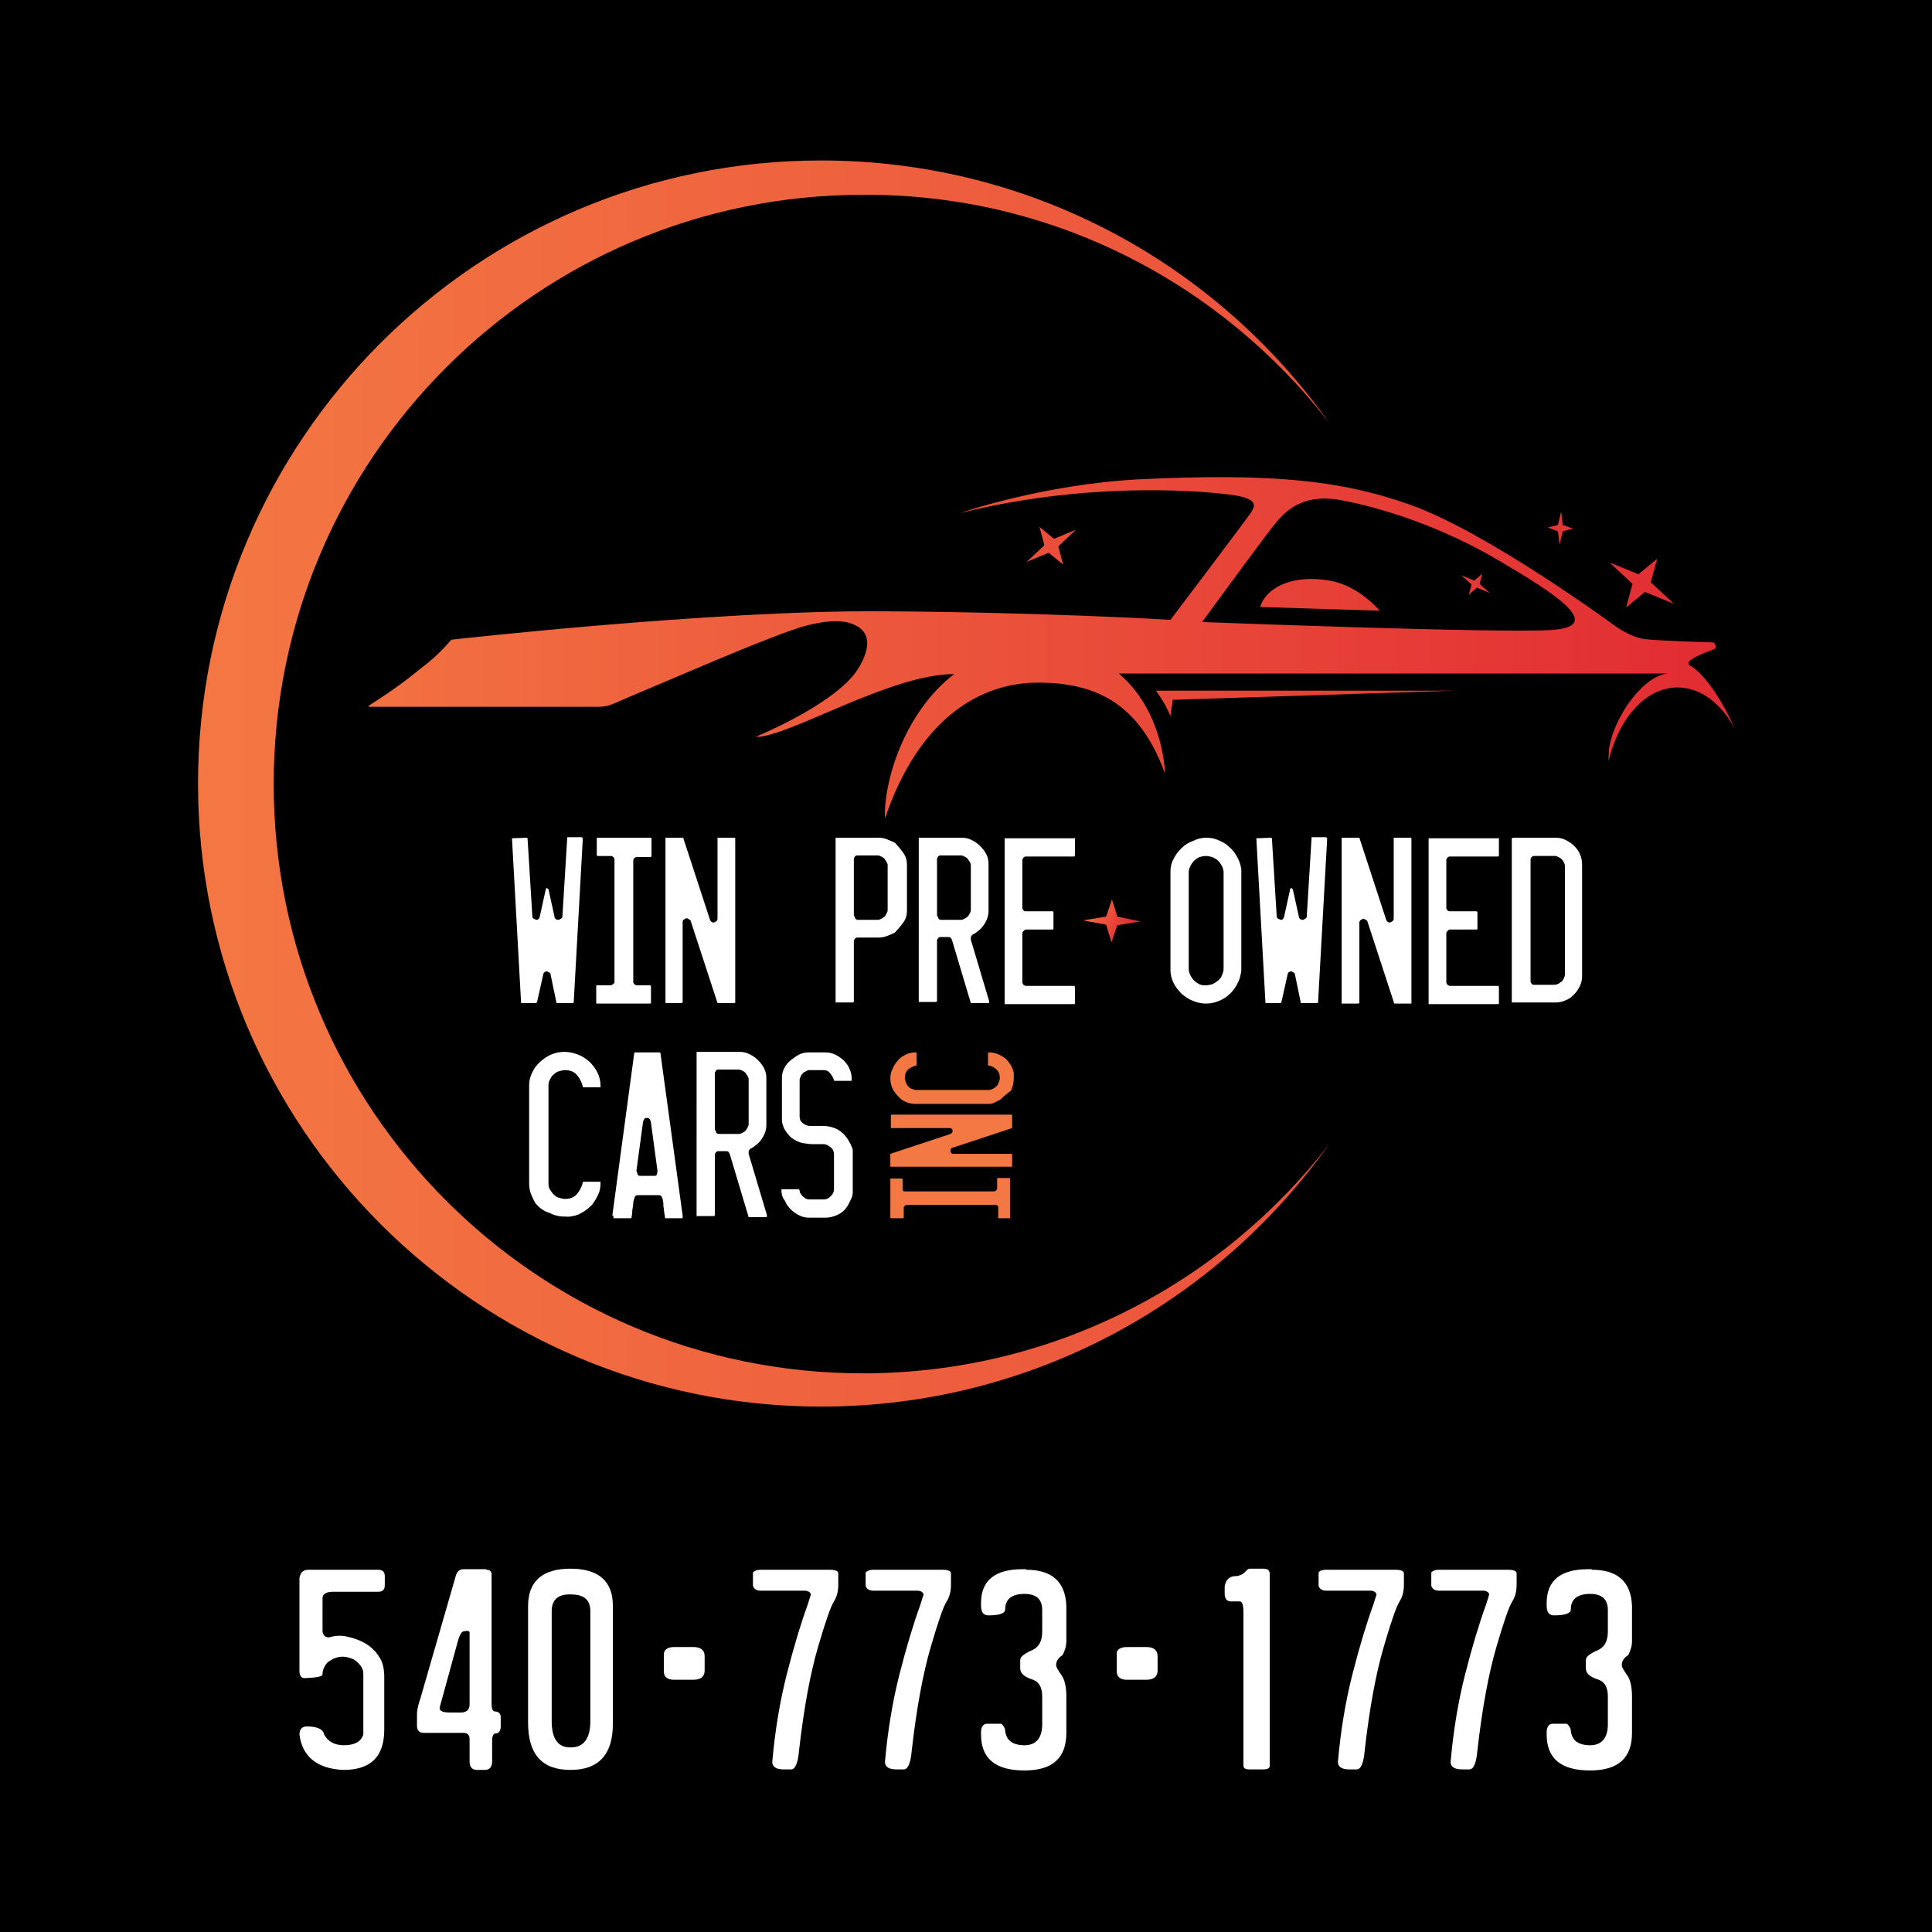 <?xml version="1.0" encoding="utf-8"?>
<!-- Generator: Adobe Illustrator 26.3.1, SVG Export Plug-In . SVG Version: 6.00 Build 0)  -->
<svg version="1.1" id="Layer_3" xmlns="http://www.w3.org/2000/svg" xmlns:xlink="http://www.w3.org/1999/xlink" x="0px" y="0px"
	 viewBox="0 0 360 360" style="enable-background:new 0 0 360 360;" xml:space="preserve">
<style type="text/css">
	.st0{fill:none;stroke:#000000;stroke-miterlimit:10;}
	.st1{fill-rule:evenodd;clip-rule:evenodd;}
	.st2{fill-rule:evenodd;clip-rule:evenodd;fill:#FFFFFF;}
	.st3{fill:#FFFFFF;}
	.st4{fill-rule:evenodd;clip-rule:evenodd;fill:url(#SVGID_1_);}
	.st5{fill:url(#SVGID_00000183213589315357017090000003766714759181657784_);}
	.st6{fill-rule:evenodd;clip-rule:evenodd;fill:url(#SVGID_00000134219656504553978720000015984575119141491860_);}
	.st7{fill:url(#SVGID_00000178185183311260155060000004363709800736350093_);}
	.st8{fill:#F47843;}
	.st9{fill-rule:evenodd;clip-rule:evenodd;fill:url(#SVGID_00000066508579952051372560000013355998200556295333_);}
	.st10{fill:url(#SVGID_00000070105373910945202530000009954242685987822725_);}
	.st11{fill-rule:evenodd;clip-rule:evenodd;fill:url(#SVGID_00000101076204160425361020000010229008580365229727_);}
	.st12{fill:url(#SVGID_00000014593712530551743660000004343422107375067545_);}
	.st13{fill-rule:evenodd;clip-rule:evenodd;fill:url(#SVGID_00000152944510284283076480000013612559521580356502_);}
	.st14{fill:url(#SVGID_00000158709032824622515260000000521058891671566507_);}
	.st15{fill-rule:evenodd;clip-rule:evenodd;fill:url(#SVGID_00000127031035690997313430000004688300327493404038_);}
	.st16{fill:url(#SVGID_00000121278112107067220070000010370089832381996219_);}
</style>
<g>
	<rect y="0" width="360" height="360"/>
	<g>
		
			<linearGradient id="SVGID_1_" gradientUnits="userSpaceOnUse" x1="1089.838" y1="-3357.801" x2="1099.281" y2="-3357.801" gradientTransform="matrix(0.88 0.474 -0.474 0.88 -2349.255 2608.13)">
			<stop  offset="0" style="stop-color:#F47843"/>
			<stop  offset="1" style="stop-color:#E22C33"/>
		</linearGradient>
		<polygon class="st4" points="212.5,171.7 208.2,172.4 207.1,175.6 206.1,172.3 201.8,171.5 206.1,170.8 207.2,167.6 208.2,170.8 
					"/>
		<g>
			
				<linearGradient id="SVGID_00000030456091466051614900000011275796391422329227_" gradientUnits="userSpaceOnUse" x1="44.441" y1="120.607" x2="320.207" y2="120.607">
				<stop  offset="0" style="stop-color:#F47843"/>
				<stop  offset="1" style="stop-color:#E22C33"/>
			</linearGradient>
			<path style="fill:url(#SVGID_00000030456091466051614900000011275796391422329227_);" d="M247.8,108.2c5.4,0.9,9.3,5.6,9.3,5.6
				l-22.3-0.7C236,109.3,241.1,107,247.8,108.2z M323.2,135.7c-2.5-4.6-6.3-7.6-10.6-7.6c-6,0-11,5.8-12.9,13.8l0.1-2.3
				c1-6.5,6.9-14.1,11.2-14.1h-10.3l0,0h-92.2c5.5,4.7,8.2,11.9,8.6,18.7c-4.8-13.3-13.1-17-23.7-17c-10.6,0-22.1,6.5-28.5,25.3
				c-0.3-6.5,3.4-19.6,12.9-26.9c-12,0-31.1,11.9-37,11.7c0,0,13.5-5.5,18.4-11.7c0,0,6.1-7.7-1.2-9.6c-2.1-0.5-5-0.2-8.2,0.7
				c0,0,0,0,0,0c-0.1,0-0.3,0.1-0.4,0.1c-0.3,0.1-0.6,0.2-0.9,0.3c-7.8,2.6-23.4,9.5-31.1,12.7c-0.9,0.4-1.9,0.8-3,1.3
				c-0.9,0.4-1.9,0.6-2.9,0.6H68.8c-0.1,0-0.1-0.1-0.1-0.2c4.6-2.9,7.6-5.2,9.9-7.1c2-1.5,3.9-3.3,5.5-5.2c0,0,48.7-5.5,80.1-5.3
				c31.4,0.2,53.9,1.6,53.9,1.6s14.6-19.3,15-20c0.4-0.8,2.3-2.7-4.5-3.4c-6.7-0.8-26.7-2.2-49.7,3.5c0,0,15.5-5.4,33.6-6.3
				c23.7-1.1,37,0,50.4,4.8c14.5,5.2,38,22.5,38,22.5s2.8,2.1,5.6,2.5c2.7,0.3,12.1,0.6,12.6,0.6c0.5,0,1,1,0.2,1.3
				c-1,0.4-5.9,2.1-4.4,3C316.2,124.6,319.8,128,323.2,135.7z M279.2,104.4c-10.3-6.1-21.3-9.7-29.3-11.2c-8.1-1.5-11.2,3-13.1,5.4
				S224,115.9,224,115.9s54.3,2.1,64.9,1.5C299.5,116.8,289.6,110.5,279.2,104.4z M215.4,128.7c1.1,1.5,2,3.1,2.7,4.7
				c0.1-0.8,0.3-1.9,0.4-3l52.6-1.7L215.4,128.7z"/>
			
				<linearGradient id="SVGID_00000171689103996409357190000000363241404541423548_" gradientUnits="userSpaceOnUse" x1="44.441" y1="104.204" x2="320.207" y2="104.204">
				<stop  offset="0" style="stop-color:#F47843"/>
				<stop  offset="1" style="stop-color:#E22C33"/>
			</linearGradient>
			<path style="fill-rule:evenodd;clip-rule:evenodd;fill:url(#SVGID_00000171689103996409357190000000363241404541423548_);" d="
				M311.9,112.5l-5.4-2.2l-3.5,2.9l1.2-4.4l-4.3-4l5.4,2.2l3.5-2.9l-1.2,4.4L311.9,112.5z M275.7,108.8l0.5-1.9l-1.5,1.3l-2.4-1
				l1.9,1.7l-0.5,1.9l1.5-1.3l2.4,1L275.7,108.8z M291.2,99l1.9-0.5l-1.9-0.7l-0.3-2.5l-0.6,2.5l-1.9,0.5l1.9,0.7l0.3,2.5L291.2,99z
				 M191.3,104.7l4.1-1.7l2.7,2.2l-0.9-3.4l3.3-3.1l-4.1,1.7l-2.7-2.2l0.9,3.4L191.3,104.7z"/>
		</g>
		
			<linearGradient id="SVGID_00000179638906410264796240000000031424404154389385_" gradientUnits="userSpaceOnUse" x1="31.522" y1="145.945" x2="454.09" y2="145.945">
			<stop  offset="0" style="stop-color:#F47843"/>
			<stop  offset="1" style="stop-color:#E22C33"/>
		</linearGradient>
		<path style="fill:url(#SVGID_00000179638906410264796240000000031424404154389385_);" d="M247.6,78.7
			c-21-29.6-55.6-48.8-94.6-48.8c-64.1,0-116.1,52-116.1,116.1c0,64.1,52,116.1,116.1,116.1c39.1,0,73.6-19.3,94.6-48.8
			c-20.1,25.9-51.5,42.6-86.8,42.6c-60.7,0-109.8-49.2-109.8-109.8c0-60.7,49.2-109.8,109.8-109.8C196.1,36.1,227.5,52.8,247.6,78.7
			z"/>
		<g>
			<path class="st3" d="M99.7,224.1c-0.3-0.5-0.5-1.1-0.8-1.7c-0.2-0.6-0.3-1.2-0.3-1.8v-18.4c0-0.6,0.1-1.2,0.3-1.7
				c0.2-0.6,0.5-1.1,0.8-1.6c0.7-0.9,1.5-1.6,2.4-2.1c0.9-0.5,1.9-0.8,3.1-0.8c0.8,0,1.7,0.2,2.5,0.5c0.8,0.3,1.5,0.8,2.1,1.3
				c0.6,0.6,1.1,1.2,1.5,2c0.4,0.8,0.6,1.6,0.6,2.5c0,0,0,0.1,0,0.2c0,0.1,0,0.1-0.1,0.1h-3.1l-0.1-0.1c-0.2-0.9-0.6-1.6-1.1-2.2
				c-0.5-0.6-1.3-0.9-2.2-0.9c-0.4,0-0.7,0.1-1.1,0.2c-0.4,0.1-0.7,0.3-1,0.6c-0.3,0.2-0.5,0.5-0.7,0.9c-0.2,0.4-0.3,0.7-0.3,1.1
				v18.4c0,0.4,0.1,0.8,0.3,1.1c0.2,0.3,0.4,0.6,0.7,0.9c0.3,0.3,0.6,0.5,1,0.6c0.4,0.1,0.7,0.2,1.1,0.2c0.9,0,1.7-0.3,2.2-0.9
				c0.5-0.6,0.9-1.3,1.1-2.2l0.1-0.1h3.1c0.1,0,0.1,0,0.1,0.1c0,0.1,0,0.1,0,0.1c0,0.7-0.1,1.5-0.4,2.1c-0.3,0.7-0.7,1.3-1.1,1.9
				c-0.5,0.5-1,1-1.7,1.4c-0.6,0.4-1.3,0.7-2,0.8c-0.1,0-0.4,0.1-0.6,0.1c-0.3,0-0.5,0-0.6,0c-1.2,0-2.2-0.2-3.1-0.7
				C101.3,225.7,100.4,225,99.7,224.1z"/>
			<path class="st3" d="M114.1,226.5l4.1-30.4h4.7c0.1,0,0.1,0.1,0.2,0.2c0,0.1,0,0.2,0,0.2l4.1,30v0.2c0,0,0,0.1,0,0.2
				c0,0.1,0,0.1-0.1,0.1h-3.2l0,0c0,0,0,0,0,0c0,0,0-0.1,0-0.1c0-0.1,0-0.1,0-0.2c0-0.1,0-0.2-0.1-0.5c0-0.3-0.1-0.6-0.1-1
				c-0.1-0.4-0.1-0.7-0.1-1c0-0.3-0.1-0.5-0.1-0.6c0-0.2-0.1-0.4-0.2-0.6c-0.1-0.2-0.3-0.3-0.5-0.3h-4c-0.2,0-0.4,0.1-0.5,0.3
				c-0.1,0.2-0.1,0.4-0.2,0.6c0,0.1-0.1,0.3-0.1,0.6c0,0.3-0.1,0.6-0.1,0.9c-0.1,0.3-0.1,0.6-0.1,0.9c0,0.3-0.1,0.5-0.1,0.6
				c0,0,0,0.1,0,0.2c0,0.1-0.1,0.2-0.1,0.2h-3.2c0,0-0.1,0-0.1-0.1v-0.2V226.5z M118.7,218.3c0,0.2,0,0.3,0.1,0.5
				c0.1,0.2,0.2,0.3,0.4,0.3h2.8c0.2,0,0.4-0.1,0.4-0.3c0.1-0.2,0.1-0.4,0.1-0.5v-0.2l-1.2-8.9c0-0.2-0.1-0.4-0.2-0.6
				c-0.1-0.2-0.3-0.3-0.6-0.3c-0.2,0-0.4,0.1-0.5,0.3c-0.1,0.2-0.2,0.4-0.2,0.6l-1.2,8.9V218.3z"/>
			<path class="st3" d="M129.7,196h8.1c0.6,0,1.2,0.1,1.8,0.4c0.6,0.3,1.1,0.6,1.6,1.1c0.5,0.5,0.9,1,1.2,1.6
				c0.3,0.6,0.4,1.2,0.4,1.8v8.8c0,0.7-0.2,1.4-0.6,2.1c-0.4,0.7-0.9,1.3-1.5,1.7c-0.1,0.1-0.3,0.2-0.4,0.3
				c-0.2,0.1-0.3,0.2-0.4,0.2c-0.1,0.1-0.2,0.2-0.3,0.3c-0.1,0.1-0.1,0.3-0.1,0.5v0.2l3.4,11.4v0.1c0,0,0,0.1,0,0.2
				c0,0.1-0.1,0.1-0.1,0.1h-3.3l-3.5-11.7c0-0.1-0.1-0.2-0.2-0.4c-0.1-0.1-0.2-0.2-0.4-0.2h-1.6c-0.1,0-0.3,0.1-0.4,0.2
				c-0.1,0.2-0.2,0.3-0.2,0.4v11.4l-0.2,0.1h-3.2V196z M133.6,211.2C133.6,211.2,133.6,211.2,133.6,211.2c0.1,0,0.1,0,0.2,0.1h3.9
				c0.2,0,0.4-0.1,0.6-0.2c0.2-0.1,0.4-0.2,0.6-0.4c0.2-0.2,0.3-0.4,0.4-0.6c0.1-0.2,0.2-0.4,0.2-0.6v-8.4c0-0.2-0.1-0.4-0.2-0.6
				c-0.1-0.2-0.3-0.4-0.4-0.6c-0.2-0.2-0.4-0.3-0.6-0.4c-0.2-0.1-0.4-0.2-0.6-0.2h-3.9c-0.2,0-0.3,0.1-0.4,0.2
				c-0.1,0.2-0.2,0.3-0.2,0.5v10.4c0,0.1,0.1,0.3,0.2,0.4C133.4,211.1,133.5,211.1,133.6,211.2z"/>
			<path class="st3" d="M145.6,221.7c0-0.1,0-0.1,0.1-0.1h3.1c0.1,0,0.2,0.1,0.2,0.3c0,0.2,0.1,0.3,0.1,0.4c0.2,0.3,0.4,0.6,0.7,0.8
				c0.3,0.3,0.7,0.4,1,0.4h2.7c0.5,0,0.9-0.2,1.3-0.6c0.4-0.4,0.6-0.8,0.6-1.3v-6.5c0-0.5-0.2-1-0.6-1.3c-0.4-0.3-0.8-0.6-1.3-0.6
				c-0.7,0-1.3,0-2,0c-0.6,0-1.3-0.1-1.9-0.2c-0.6-0.1-1.2-0.4-1.7-0.7c-0.5-0.3-1-0.8-1.4-1.4c-0.3-0.4-0.5-0.8-0.6-1.2
				c-0.2-0.4-0.2-0.9-0.2-1.3v-7.5c0-0.6,0.1-1.2,0.4-1.8c0.3-0.6,0.7-1.1,1.2-1.5c0.5-0.4,1-0.8,1.6-1.1c0.6-0.3,1.2-0.4,1.8-0.4h3
				c0.7,0,1.3,0.1,1.9,0.4c0.6,0.3,1.1,0.6,1.6,1.1c0.5,0.5,0.9,1,1.1,1.6c0.3,0.6,0.4,1.2,0.4,1.9c0,0,0,0.1,0,0.2
				c0,0.1,0,0.1-0.1,0.1h-3.1l-0.1-0.1c-0.1-0.5-0.4-0.9-0.7-1.3c-0.3-0.4-0.7-0.6-1.3-0.6h-2.6c-0.2,0-0.4,0.1-0.6,0.2
				c-0.2,0.1-0.4,0.2-0.6,0.4c-0.2,0.2-0.3,0.3-0.4,0.6c-0.1,0.2-0.2,0.4-0.2,0.6v6.9c0,0.5,0.2,0.9,0.6,1.2
				c0.4,0.3,0.8,0.5,1.3,0.5c0.1,0,0.3,0,0.6,0c0.3,0,0.5,0,0.8,0c0.3,0,0.6,0,0.8,0c0.3,0,0.5,0,0.6,0c1.1,0.1,2.1,0.4,2.9,1
				c0.8,0.6,1.4,1.4,1.9,2.4c0.1,0.3,0.2,0.5,0.3,0.7c0.1,0.2,0.1,0.4,0.1,0.7v7.5c0,0.5-0.1,0.9-0.3,1.3c-0.2,0.4-0.4,0.8-0.6,1.2
				c-0.4,0.7-1,1.3-1.8,1.7c-0.8,0.4-1.6,0.6-2.4,0.6h-2.9c-0.7,0-1.3-0.1-1.9-0.4c-0.6-0.3-1.1-0.6-1.6-1.1c-0.5-0.5-0.9-1-1.1-1.6
				C145.8,223.2,145.6,222.5,145.6,221.7L145.6,221.7z"/>
		</g>
		<g>
			<path class="st3" d="M95.4,156.2L95.4,156.2l2.8-0.1l0.1,0.1l0.9,14.6c0,0.2,0.1,0.3,0.3,0.4c0.2,0.1,0.4,0.2,0.5,0.2
				c0.2,0,0.3-0.1,0.4-0.2c0.1-0.2,0.2-0.3,0.2-0.5l1.1-5c0-0.2,0.1-0.2,0.2-0.2c0.1,0,0.2,0.1,0.3,0.2l1.1,5c0,0.2,0.1,0.4,0.2,0.5
				c0.1,0.1,0.3,0.2,0.5,0.2c0.2,0,0.3-0.1,0.5-0.2c0.2-0.1,0.3-0.3,0.3-0.5l0.9-14.7h2.7l0.2,0.2l-1.7,30.6l-0.1,0.1c0,0,0,0-0.1,0
				c0,0,0,0-0.1,0h-2.9l-1.1-5.3c0-0.2-0.1-0.3-0.3-0.4c-0.1-0.1-0.3-0.2-0.4-0.2c-0.2,0-0.4,0.1-0.5,0.2c-0.1,0.1-0.2,0.3-0.2,0.5
				l-1.1,4.9c0,0,0,0.1-0.1,0.2c0,0.1-0.1,0.1-0.1,0.1h-2.8L95.4,156.2z"/>
			<path class="st3" d="M111.1,183.6h2.7c0.1,0,0.3-0.1,0.4-0.2c0.2-0.1,0.3-0.3,0.3-0.4v-22.9c0-0.1-0.1-0.3-0.2-0.4
				c-0.1-0.1-0.3-0.2-0.4-0.2h-2.6l-0.1-0.2v-3.1l0.1-0.1h10l0.1,0.1c0,0,0,0,0,0.1c0,0,0,0,0,0.1v3.1l-0.1,0.2h-2.7
				c-0.1,0-0.3,0.1-0.4,0.2c-0.1,0.1-0.2,0.3-0.2,0.4V183c0,0.1,0.1,0.3,0.2,0.4c0.1,0.1,0.3,0.2,0.4,0.2h2.6l0.1,0.2v3.1l-0.1,0.1
				h-10.1V183.6z"/>
			<path class="st3" d="M124,156.1h3.3l5,15.3c0.1,0.3,0.4,0.5,0.6,0.5c0.2,0,0.3-0.1,0.5-0.2c0.2-0.1,0.3-0.3,0.3-0.5v-15.1h3.2
				l0.1,0.1v30.6l-0.1,0.1h-3.2l-5-15.3c0-0.1-0.1-0.2-0.3-0.3c-0.2-0.1-0.3-0.2-0.4-0.2c-0.2,0-0.3,0.1-0.5,0.2
				c-0.2,0.1-0.3,0.3-0.3,0.5v15l-0.2,0.1H124V156.1z"/>
			<path class="st3" d="M155.7,156.1h8.1c0.5,0,1,0.1,1.5,0.3c0.5,0.2,0.9,0.4,1.4,0.6c0.6,0.6,1.1,1.2,1.6,1.9
				c0.5,0.7,0.7,1.4,0.7,2.3v8.4c0,0.9-0.2,1.7-0.7,2.3c-0.5,0.7-1,1.3-1.6,1.9c-0.4,0.2-0.9,0.4-1.4,0.6c-0.5,0.2-1,0.3-1.5,0.3
				h-4.1c-0.1,0-0.3,0.1-0.4,0.2c-0.1,0.2-0.2,0.3-0.2,0.4v11.4l-0.2,0.1h-3.2V156.1z M159.5,171.3
				C159.5,171.3,159.5,171.3,159.5,171.3c0.1,0,0.1,0,0.2,0.1h3.9c0.2,0,0.4-0.1,0.6-0.2c0.2-0.1,0.4-0.2,0.6-0.4
				c0.2-0.2,0.3-0.4,0.4-0.6c0.1-0.2,0.2-0.4,0.2-0.6v-8.4c0-0.2-0.1-0.4-0.2-0.6c-0.1-0.2-0.3-0.4-0.4-0.6
				c-0.2-0.2-0.4-0.3-0.6-0.4c-0.2-0.1-0.4-0.2-0.6-0.2h-3.9c-0.2,0-0.3,0.1-0.4,0.2c-0.1,0.2-0.2,0.3-0.2,0.5v10.4
				c0,0.1,0.1,0.3,0.2,0.4C159.3,171.1,159.4,171.2,159.5,171.3z"/>
			<path class="st3" d="M171.1,156.1h8.1c0.6,0,1.2,0.1,1.8,0.4c0.6,0.3,1.1,0.6,1.6,1.1c0.5,0.5,0.9,1,1.2,1.6
				c0.3,0.6,0.4,1.2,0.4,1.8v8.8c0,0.7-0.2,1.4-0.6,2.1c-0.4,0.7-0.9,1.3-1.5,1.7c-0.1,0.1-0.3,0.2-0.4,0.3
				c-0.2,0.1-0.3,0.2-0.4,0.2c-0.1,0.1-0.2,0.2-0.3,0.3c-0.1,0.1-0.1,0.3-0.1,0.5v0.2l3.4,11.4v0.1c0,0,0,0.1,0,0.2
				c0,0.1-0.1,0.1-0.1,0.1h-3.3l-3.5-11.7c0-0.1-0.1-0.2-0.2-0.4c-0.1-0.1-0.2-0.2-0.4-0.2h-1.6c-0.1,0-0.3,0.1-0.4,0.2
				c-0.1,0.2-0.2,0.3-0.2,0.4v11.4l-0.2,0.1h-3.2V156.1z M175,171.3C175,171.3,175,171.3,175,171.3c0.1,0,0.1,0,0.2,0.1h3.9
				c0.2,0,0.4-0.1,0.6-0.2c0.2-0.1,0.4-0.2,0.6-0.4c0.2-0.2,0.3-0.4,0.4-0.6c0.1-0.2,0.2-0.4,0.2-0.6v-8.4c0-0.2-0.1-0.4-0.2-0.6
				c-0.1-0.2-0.3-0.4-0.4-0.6c-0.2-0.2-0.4-0.3-0.6-0.4c-0.2-0.1-0.4-0.2-0.6-0.2h-3.9c-0.2,0-0.3,0.1-0.4,0.2
				c-0.1,0.2-0.2,0.3-0.2,0.5v10.4c0,0.1,0.1,0.3,0.2,0.4C174.8,171.1,174.9,171.2,175,171.3z"/>
			<path class="st3" d="M200.2,156.1C200.2,156.1,200.2,156.1,200.2,156.1L200.2,156.1C200.2,156.2,200.2,156.2,200.2,156.1
				c0.1,0.1,0.1,0.1,0.1,0.1c0,0,0,0,0,0.1v3.1l-0.1,0.2h-9.1c-0.1,0-0.3,0.1-0.4,0.2c-0.1,0.2-0.2,0.3-0.2,0.4v9
				c0,0.1,0.1,0.3,0.2,0.4c0.1,0.2,0.3,0.2,0.4,0.2h5.1l0.1,0.2v3.1l-0.1,0.1h-5c-0.2,0-0.3,0.1-0.5,0.3c-0.2,0.2-0.2,0.3-0.2,0.5v9
				c0,0.2,0.1,0.3,0.2,0.5c0.2,0.1,0.3,0.2,0.5,0.2h9l0.1,0.2v3.1l-0.1,0.1h-13v-30.9H200.2z"/>
			<path class="st3" d="M224.7,156.1c0.8,0,1.5,0.1,2.2,0.4c0.7,0.3,1.4,0.6,1.9,1.1c0.6,0.5,1.1,1,1.5,1.7c0.4,0.6,0.7,1.3,0.9,2.1
				c0,0.1,0,0.3,0.1,0.5c0,0.3,0,0.5,0,0.5v18.3c0,0.4-0.1,0.8-0.2,1.2c-0.1,0.4-0.2,0.8-0.4,1.1c-0.5,1.2-1.4,2.2-2.4,2.9
				c-1.1,0.7-2.3,1.1-3.6,1.1c-0.8,0-1.7-0.2-2.4-0.5c-0.8-0.3-1.5-0.8-2.1-1.3c-0.6-0.6-1.1-1.2-1.5-2c-0.4-0.8-0.6-1.6-0.6-2.4
				v-18.4c0-0.9,0.2-1.7,0.6-2.4c0.4-0.8,0.9-1.4,1.5-2c0.6-0.6,1.3-1,2.1-1.3C223.1,156.3,223.9,156.1,224.7,156.1z M224.7,159.5
				c-0.4,0-0.8,0.1-1.2,0.2c-0.4,0.2-0.7,0.4-1,0.7c-0.3,0.3-0.5,0.6-0.7,1c-0.2,0.4-0.3,0.8-0.3,1.1v18c0,0.4,0.1,0.8,0.3,1.2
				c0.2,0.4,0.4,0.7,0.7,1c0.3,0.3,0.6,0.5,1,0.7c0.4,0.2,0.8,0.2,1.2,0.2c0.4,0,0.8-0.1,1.2-0.2c0.4-0.2,0.7-0.4,1.1-0.7
				c0.3-0.3,0.6-0.6,0.7-1c0.2-0.4,0.3-0.8,0.3-1.2v-17.9c0-0.4-0.1-0.8-0.3-1.2c-0.2-0.4-0.4-0.7-0.7-1c-0.3-0.3-0.7-0.5-1.1-0.7
				C225.5,159.6,225.1,159.5,224.7,159.5z"/>
			<path class="st3" d="M234.1,156.2L234.1,156.2l2.8-0.1l0.1,0.1l0.9,14.6c0,0.2,0.1,0.3,0.3,0.4c0.2,0.1,0.4,0.2,0.5,0.2
				c0.2,0,0.3-0.1,0.4-0.2c0.1-0.2,0.2-0.3,0.2-0.5l1.1-5c0-0.2,0.1-0.2,0.2-0.2c0.1,0,0.2,0.1,0.3,0.2l1.1,5c0,0.2,0.1,0.4,0.2,0.5
				c0.1,0.1,0.3,0.2,0.5,0.2c0.2,0,0.3-0.1,0.5-0.2c0.2-0.1,0.3-0.3,0.3-0.5l0.9-14.7h2.7l0.2,0.2l-1.7,30.6l-0.1,0.1c0,0,0,0-0.1,0
				c0,0,0,0-0.1,0h-2.9l-1.1-5.3c0-0.2-0.1-0.3-0.3-0.4c-0.1-0.1-0.3-0.2-0.4-0.2c-0.2,0-0.4,0.1-0.5,0.2c-0.1,0.1-0.2,0.3-0.2,0.5
				l-1.1,4.9c0,0,0,0.1-0.1,0.2c0,0.1-0.1,0.1-0.1,0.1h-2.8L234.1,156.2z"/>
			<path class="st3" d="M250,156.1h3.3l5,15.3c0.1,0.3,0.4,0.5,0.6,0.5c0.2,0,0.3-0.1,0.5-0.2c0.2-0.1,0.3-0.3,0.3-0.5v-15.1h3.2
				l0.1,0.1v30.6L263,187h-3.2l-5-15.3c0-0.1-0.1-0.2-0.3-0.3c-0.2-0.1-0.3-0.2-0.4-0.2c-0.2,0-0.3,0.1-0.5,0.2
				c-0.2,0.1-0.3,0.3-0.3,0.5v15l-0.2,0.1H250V156.1z"/>
			<path class="st3" d="M279.2,156.1C279.2,156.1,279.2,156.1,279.2,156.1L279.2,156.1C279.3,156.2,279.3,156.2,279.2,156.1
				c0.1,0.1,0.1,0.1,0.1,0.1c0,0,0,0,0,0.1v3.1l-0.1,0.2h-9.1c-0.1,0-0.3,0.1-0.4,0.2c-0.1,0.2-0.2,0.3-0.2,0.4v9
				c0,0.1,0.1,0.3,0.2,0.4c0.1,0.2,0.3,0.2,0.4,0.2h5.1l0.1,0.2v3.1l-0.1,0.1h-5c-0.2,0-0.3,0.1-0.5,0.3c-0.2,0.2-0.2,0.3-0.2,0.5v9
				c0,0.2,0.1,0.3,0.2,0.5c0.2,0.1,0.3,0.2,0.5,0.2h9l0.1,0.2v3.1l-0.1,0.1h-13v-30.9H279.2z"/>
			<path class="st3" d="M281.8,156.2l0.1-0.1h7.9c0.7,0,1.3,0.1,1.9,0.4c0.6,0.3,1.2,0.7,1.6,1.1c0.5,0.5,0.9,1,1.1,1.6
				c0.3,0.6,0.4,1.3,0.4,1.9v20.7c0,0.7-0.1,1.3-0.4,1.9c-0.3,0.6-0.6,1.1-1.1,1.6c-0.5,0.5-1,0.9-1.6,1.1c-0.6,0.3-1.3,0.4-1.9,0.4
				h-8.1V156.2z M285.7,183.5c0,0,0.1,0,0.1,0c0,0,0,0,0.1,0h3.8c0.2,0,0.5-0.1,0.7-0.2c0.2-0.1,0.4-0.3,0.6-0.4
				c0.2-0.2,0.3-0.4,0.4-0.6c0.1-0.2,0.2-0.5,0.2-0.7v-20.3c0-0.2-0.1-0.4-0.2-0.6c-0.1-0.2-0.2-0.4-0.4-0.6
				c-0.2-0.2-0.4-0.3-0.6-0.4c-0.2-0.1-0.4-0.2-0.6-0.2h-4c-0.1,0-0.3,0.1-0.4,0.2c-0.1,0.1-0.2,0.3-0.2,0.4v22.8
				c0,0.1,0.1,0.3,0.2,0.4C285.5,183.4,285.6,183.5,285.7,183.5z"/>
		</g>
		<g>
			<path class="st8" d="M186,226.9v-1.9c0-0.1,0-0.2-0.1-0.3c-0.1-0.1-0.2-0.2-0.3-0.2h-16.7c-0.1,0-0.2,0.1-0.3,0.2
				c-0.1,0.1-0.2,0.2-0.2,0.3v1.9l-0.1,0.1H166l-0.1-0.1v-7.3l0,0c0,0,0,0,0,0c0,0,0,0,0,0h2.2l0.1,0.1v1.9c0,0.1,0,0.2,0.1,0.3
				c0.1,0.1,0.2,0.1,0.3,0.1h16.7c0.1,0,0.2-0.1,0.3-0.2c0.1-0.1,0.2-0.2,0.2-0.3v-1.9l0.1-0.1h2.2l0.1,0.1v7.4H186z"/>
			<path class="st8" d="M165.9,217.4V215l11.2-3.7c0.2-0.1,0.4-0.3,0.4-0.5c0-0.1,0-0.3-0.1-0.4c-0.1-0.1-0.2-0.2-0.4-0.2h-11v-2.4
				l0.1-0.1h22.4l0.1,0.1v2.4l-11.2,3.7c-0.1,0-0.2,0.1-0.2,0.2c-0.1,0.1-0.1,0.2-0.1,0.3c0,0.1,0,0.2,0.1,0.4
				c0.1,0.1,0.2,0.2,0.4,0.2h10.9l0.1,0.1v2.3H165.9z"/>
			<path class="st8" d="M186.4,204.9c-0.4,0.2-0.8,0.4-1.2,0.6c-0.4,0.2-0.9,0.2-1.3,0.2h-13.4c-0.4,0-0.9-0.1-1.3-0.2
				c-0.4-0.2-0.8-0.3-1.2-0.6c-0.6-0.5-1.1-1.1-1.5-1.7c-0.4-0.7-0.6-1.4-0.6-2.2c0-0.6,0.1-1.2,0.4-1.8c0.2-0.6,0.6-1.1,1-1.6
				c0.4-0.5,0.9-0.8,1.5-1.1c0.6-0.3,1.2-0.4,1.8-0.4c0,0,0.1,0,0.1,0c0,0,0.1,0,0.1,0.1v2.3l0,0c-0.6,0.2-1.2,0.4-1.6,0.8
				c-0.4,0.4-0.6,0.9-0.6,1.6c0,0.3,0.1,0.5,0.2,0.8c0.1,0.3,0.2,0.5,0.4,0.7c0.2,0.2,0.4,0.4,0.7,0.5c0.3,0.1,0.5,0.2,0.8,0.2h13.5
				c0.3,0,0.6-0.1,0.8-0.2c0.2-0.1,0.5-0.3,0.7-0.5c0.2-0.2,0.3-0.5,0.4-0.7c0.1-0.3,0.2-0.5,0.2-0.8c0-0.7-0.2-1.2-0.6-1.6
				c-0.4-0.4-1-0.7-1.6-0.8l0,0v-2.3c0,0,0-0.1,0.1-0.1c0,0,0.1,0,0.1,0c0.5,0,1.1,0.1,1.6,0.3c0.5,0.2,1,0.5,1.4,0.8
				c0.4,0.3,0.7,0.8,1,1.2c0.3,0.5,0.5,1,0.6,1.5c0,0.1,0,0.3,0,0.5c0,0.2,0,0.4,0,0.5c0,0.9-0.2,1.6-0.5,2.3
				C187.6,203.8,187,204.3,186.4,204.9z"/>
		</g>
	</g>
	<g>
		<path class="st3" d="M57.5,292.5h12.9c0.9,0,1.3,0.4,1.3,1.2v1.7c0,0.8-0.4,1.2-1.2,1.2h-8.4c-1.3,0-2,0.4-2,1.2v6
			c0,0.8,0.4,1.3,1.2,1.3c1-0.3,2-0.4,3.1-0.2c3,0.6,5.1,1.9,6.3,3.9c0.6,0.9,0.9,2.1,0.9,3.7v9.8c0,5-2.5,7.5-7.6,7.5
			c-4.9-0.2-7.7-2.5-8.2-6.6c0-1,0.5-1.5,1.4-1.5c1.9,0,3,0.5,3.2,1.5c0.7,1.3,1.9,2,3.7,2c2,0,3.2-0.7,3.6-2v-11.4
			c0-0.9-0.6-1.8-1.8-2.6c-0.7-0.3-1.4-0.5-2-0.5c-1.1,0-2,0.4-2.9,1.1c-0.6,0.7-0.9,1.4-0.9,2.2c0,0.4-1.1,0.6-3.3,0.7
			c-0.7,0-1-0.5-1-1.4V294C56,293,56.5,292.5,57.5,292.5z"/>
		<path class="st3" d="M90.6,292.5c0.7,0,1,0.3,1,0.9v24c0,1,0.2,1.5,0.6,1.5c0.6,0,1,0.3,1.1,0.9v2.1c-0.1,0.7-0.4,1.1-0.9,1.1
			c-0.5,0-0.7,0.5-0.7,1.4v3.8c0,1.1-0.5,1.6-1.4,1.6h-1.4c-0.9,0-1.4-0.5-1.4-1.6V324c0-0.7-0.4-1.1-1.1-1.1H79
			c-0.9,0-1.3-0.5-1.3-1.3v-2.4c0.1-1,0.3-1.8,0.6-2.6l6.7-23.2c0.3-0.7,0.7-1,1.4-1H90.6z M86.3,304c-0.3,0.1-0.6,0.6-0.9,1.5
			L82,317.9c-0.3,0.8,0.3,1.2,1.7,1.2h1.8c1.3,0.1,2-0.4,2-1.5v-13.4C87.5,303.9,87.1,303.8,86.3,304z"/>
		<path class="st3" d="M106.3,292.3c5.2,0,7.9,2.3,7.9,6.9v22c0,5.7-2.6,8.6-7.9,8.6c-5.3,0-7.9-2.9-7.9-8.8v-21.7
			C98.4,294.7,101,292.3,106.3,292.3z M102.8,300.2v20.5c0,3.3,1.2,5,3.6,4.9c2.4,0,3.6-1.7,3.6-4.9v-20.5c0-2.1-1.2-3.1-3.6-3.1
			C104,297,102.8,298.1,102.8,300.2z"/>
		<path class="st3" d="M125.6,306.9h3.6c1.4,0,2.1,0.6,2.1,1.7v2.7c0,1.1-0.7,1.7-2.1,1.7h-3.6c-1.3,0-2-0.6-1.9-1.8l0-2.7
			C123.6,307.5,124.3,306.9,125.6,306.9z"/>
		<path class="st3" d="M141.7,292.5h12.8c1.1,0,1.7,0.2,1.7,0.7l0,2.1c0,1.3-0.3,2.3-0.8,3.1c-0.6,0.9-1.6,3.8-3,8.6
			c-1.4,4.8-2.6,11.2-3.5,19.1c-0.2,2.4-0.7,3.6-1.5,3.6l-1.4,0c-1.4,0-2.1-0.5-2.1-1.4c0.5-5.7,1.4-11.2,2.7-16.3
			c1.3-5.1,2.6-9.4,3.9-13l0.6-1.9c-0.1-0.4-0.5-0.7-1.2-0.7h-8.2c-0.7,0-1.2-0.3-1.4-0.9v-2.5C140.6,292.7,141,292.5,141.7,292.5z"
			/>
		<path class="st3" d="M162.7,292.5h12.8c1.1,0,1.7,0.2,1.7,0.7l0,2.1c0,1.3-0.3,2.3-0.8,3.1c-0.6,0.9-1.6,3.8-3,8.6
			c-1.4,4.8-2.6,11.2-3.5,19.1c-0.2,2.4-0.7,3.6-1.5,3.6l-1.4,0c-1.4,0-2.1-0.5-2.1-1.4c0.5-5.7,1.4-11.2,2.7-16.3
			c1.3-5.1,2.6-9.4,3.9-13l0.6-1.9c-0.1-0.4-0.5-0.7-1.2-0.7h-8.2c-0.7,0-1.2-0.3-1.4-0.9v-2.5C161.6,292.7,162.1,292.5,162.7,292.5
			z"/>
		<path class="st3" d="M191.2,292.5c4.8,0,7.3,2.2,7.5,6.7v6.6c0,1-0.3,1.8-0.7,2.6c-0.8,0.5-1.2,1.1-1.2,1.9c0,0.4,0.4,1,1.1,2
			c0.5,0.8,0.8,2.1,0.8,3.8v6.8c0,4.7-2.6,7-7.8,7c-5.4,0-8.1-2.2-8.1-6.7v-0.4c0-1,0.4-1.6,1.1-1.6h2.7c0.5,0.5,0.7,0.9,0.7,1.3
			c0.2,1.8,1.4,2.7,3.6,2.7c2.2,0,3.3-1.4,3.3-3.9l0-5.2c0-1.7-0.6-2.7-1.7-3.1c-1.6-0.5-2.4-1.2-2.4-2.1v-1.6
			c0-0.6,0.8-1.2,2.4-1.9c1.2-0.6,1.7-1.8,1.7-3.4V300c0-2-1.1-3-3.3-3c-2.4,0-3.6,1-3.6,2.9c0,0.7-1,1.1-3.1,1.1
			c-1,0-1.4-0.6-1.4-1.9v-0.4c0-4.2,2.6-6.3,7.7-6.3H191.2z"/>
		<path class="st3" d="M210,306.9h3.6c1.4,0,2.1,0.6,2.1,1.7v2.7c0,1.1-0.7,1.7-2.1,1.7h-3.6c-1.3,0-2-0.6-1.9-1.8l0-2.7
			C207.9,307.5,208.6,306.9,210,306.9z"/>
		<path class="st3" d="M232.9,292.3h2.5c0.8,0,1.2,0.3,1.2,1l0,35.7v0c0,0.5-0.4,0.7-1.2,0.7h-2.6c-0.7,0-1.1-0.2-1.1-0.7v-28.5
			c0-1.4-0.2-2.1-0.7-2.1h-1.6c-0.8,0-1.2-0.5-1.2-1.5v-1.3c0.2-1.2,0.8-1.8,1.8-1.9c0.9,0,1.6-0.3,2.2-1
			C232.4,292.5,232.6,292.3,232.9,292.3z"/>
		<path class="st3" d="M247.1,292.5h12.8c1.1,0,1.7,0.2,1.7,0.7l0,2.1c0,1.3-0.3,2.3-0.8,3.1c-0.6,0.9-1.6,3.8-3,8.6
			c-1.4,4.8-2.6,11.2-3.5,19.1c-0.2,2.4-0.7,3.6-1.5,3.6l-1.4,0c-1.4,0-2.1-0.5-2.1-1.4c0.5-5.7,1.4-11.2,2.7-16.3
			c1.3-5.1,2.6-9.4,3.9-13l0.6-1.9c-0.1-0.4-0.5-0.7-1.2-0.7h-8.2c-0.7,0-1.2-0.3-1.4-0.9v-2.5C245.9,292.7,246.4,292.5,247.1,292.5
			z"/>
		<path class="st3" d="M268.1,292.5h12.8c1.1,0,1.7,0.2,1.7,0.7l0,2.1c0,1.3-0.3,2.3-0.8,3.1c-0.6,0.9-1.6,3.8-3,8.6
			c-1.4,4.8-2.6,11.2-3.5,19.1c-0.2,2.4-0.7,3.6-1.5,3.6l-1.4,0c-1.4,0-2.1-0.5-2.1-1.4c0.5-5.7,1.4-11.2,2.7-16.3
			c1.3-5.1,2.6-9.4,3.9-13l0.6-1.9c-0.1-0.4-0.5-0.7-1.2-0.7h-8.2c-0.7,0-1.2-0.3-1.4-0.9v-2.5C267,292.7,267.4,292.5,268.1,292.5z"
			/>
		<path class="st3" d="M296.6,292.5c4.8,0,7.3,2.2,7.5,6.7v6.6c0,1-0.3,1.8-0.7,2.6c-0.8,0.5-1.2,1.1-1.2,1.9c0,0.4,0.4,1,1.1,2
			c0.5,0.8,0.8,2.1,0.8,3.8v6.8c0,4.7-2.6,7-7.8,7c-5.4,0-8.1-2.2-8.1-6.7v-0.4c0-1,0.4-1.6,1.1-1.6h2.7c0.5,0.5,0.7,0.9,0.7,1.3
			c0.2,1.8,1.4,2.7,3.6,2.7c2.2,0,3.3-1.4,3.3-3.9l0-5.2c0-1.7-0.6-2.7-1.7-3.1c-1.6-0.5-2.4-1.2-2.4-2.1v-1.6
			c0-0.6,0.8-1.2,2.4-1.9c1.2-0.6,1.7-1.8,1.7-3.4V300c0-2-1.1-3-3.3-3c-2.4,0-3.6,1-3.6,2.9c0,0.7-1,1.1-3.1,1.1
			c-1,0-1.4-0.6-1.4-1.9v-0.4c0-4.2,2.6-6.3,7.7-6.3H296.6z"/>
	</g>
</g>
</svg>
